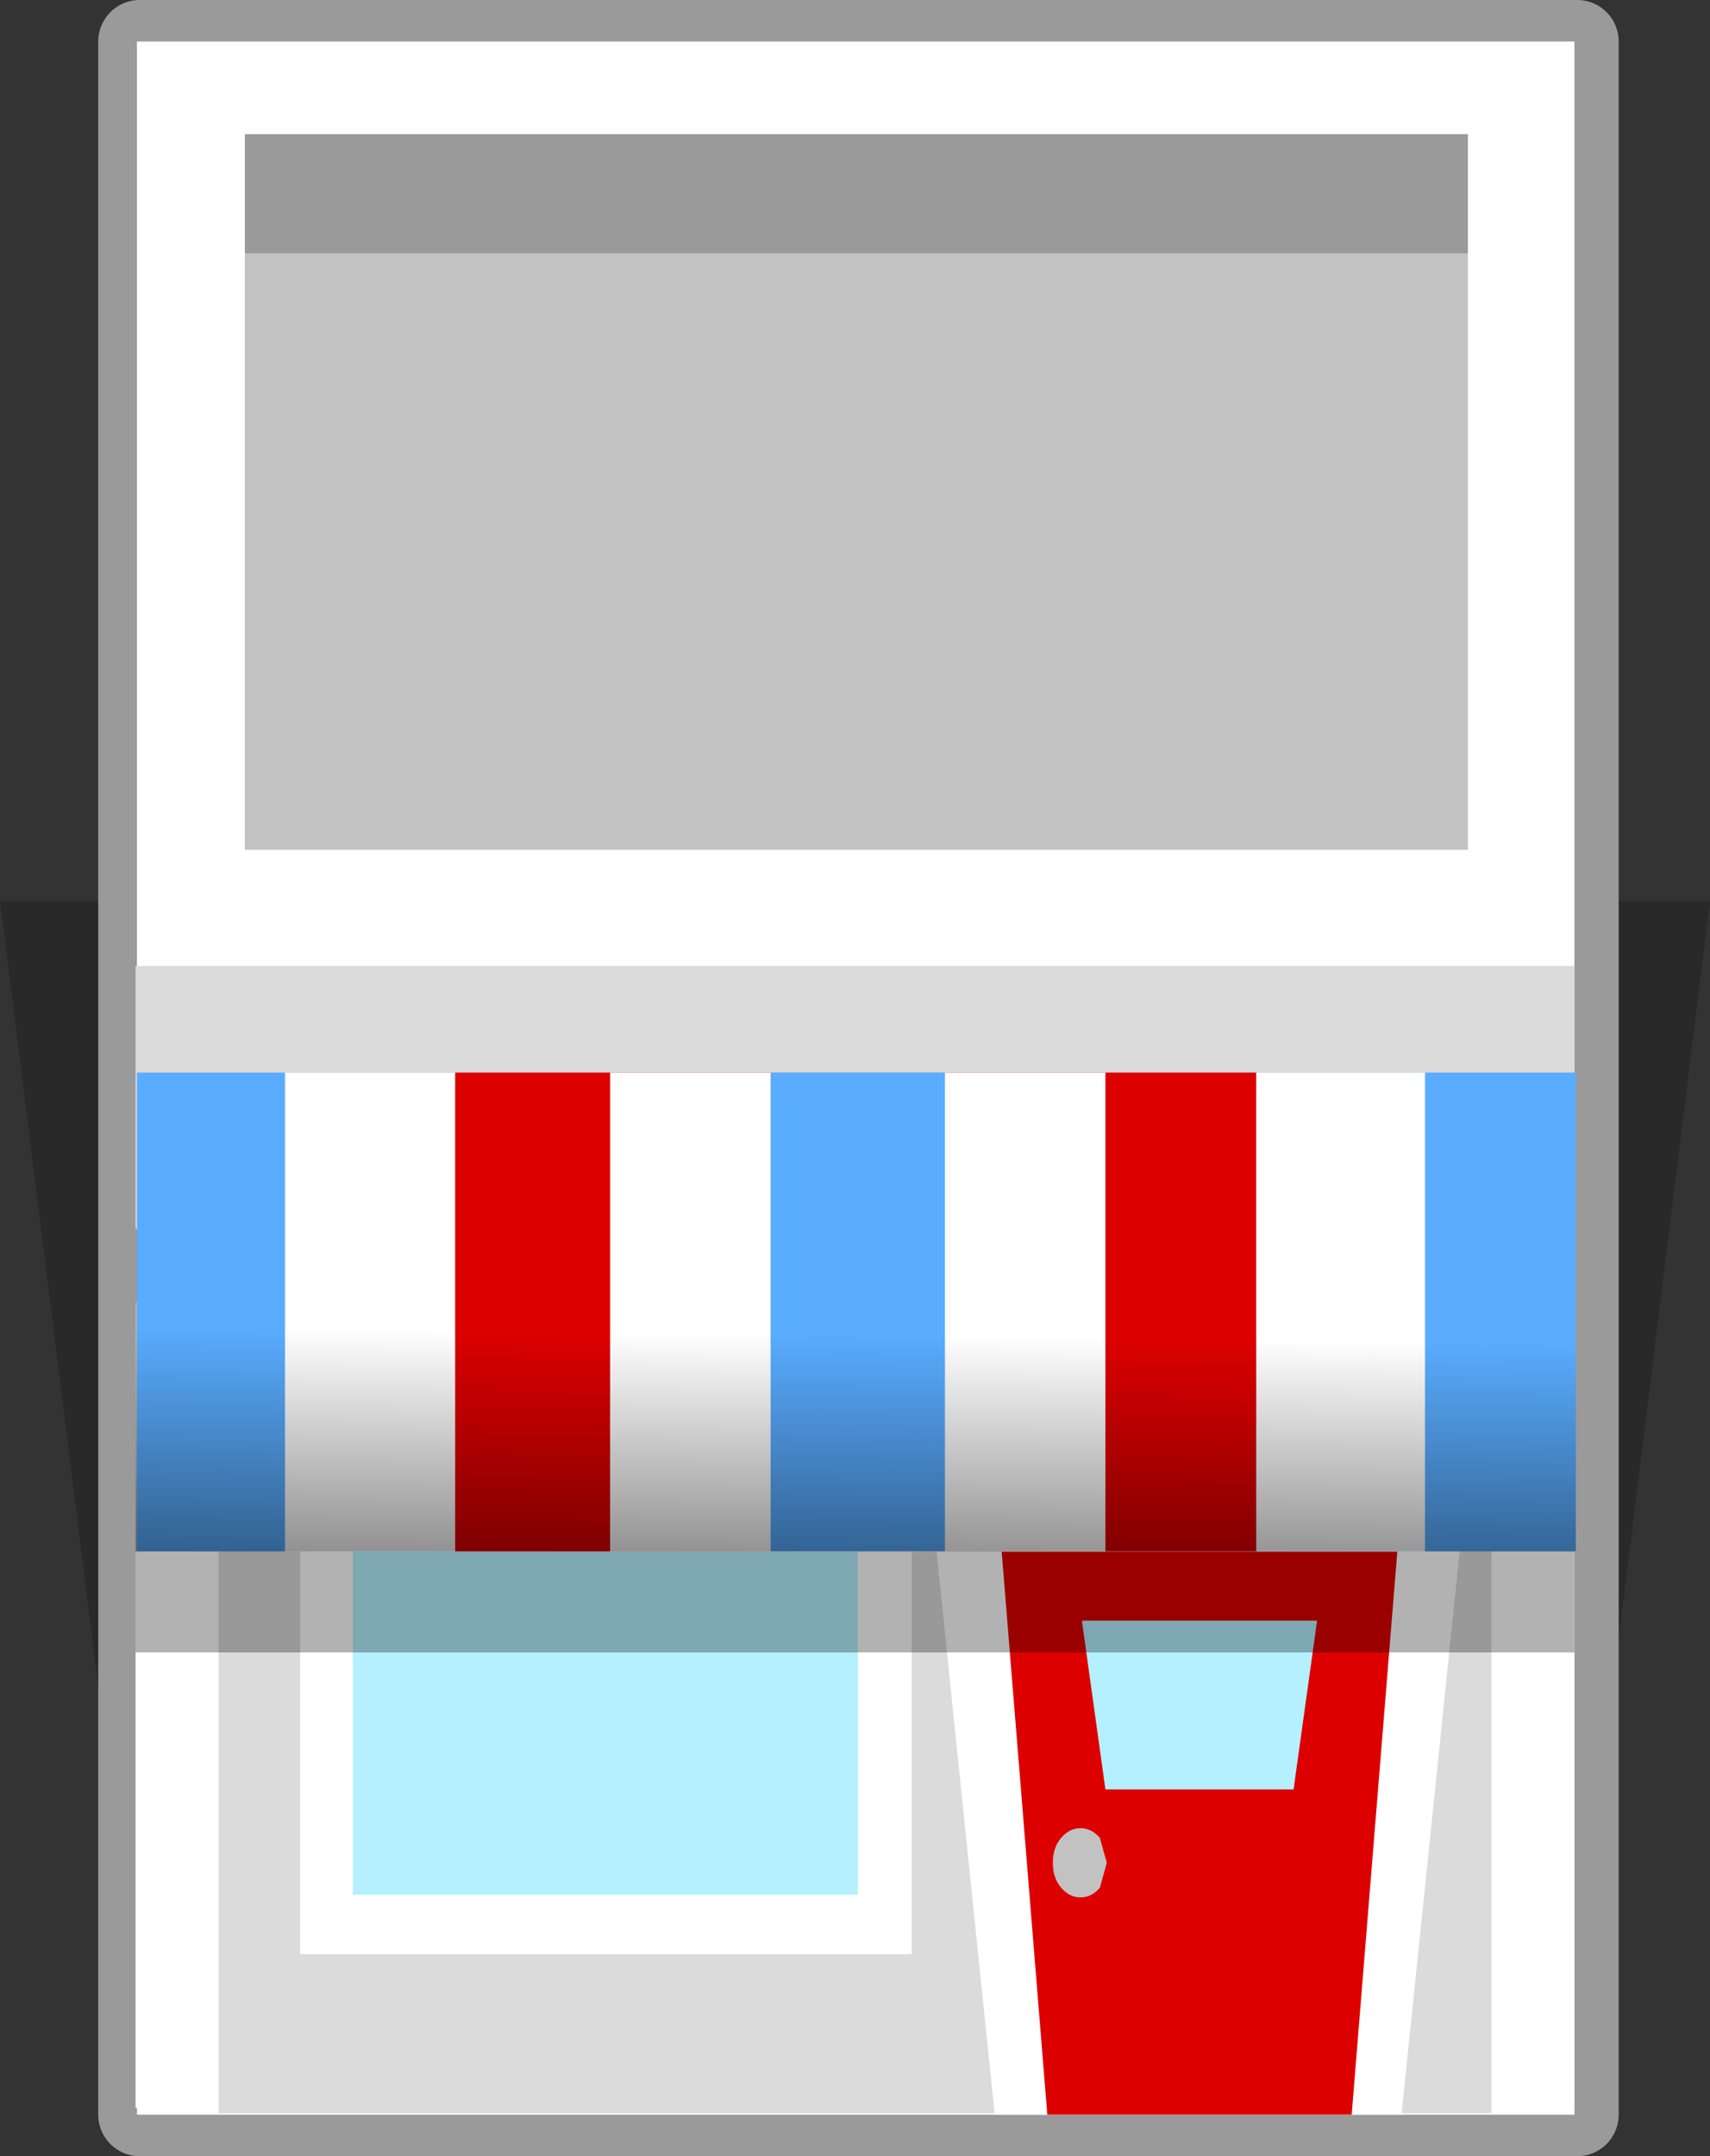 <?xml version="1.0" encoding="UTF-8" standalone="no"?>
<svg xmlns:xlink="http://www.w3.org/1999/xlink" height="77.9px" width="61.8px" xmlns="http://www.w3.org/2000/svg">
  <rect width="100%" height="100%" fill="#333333" stroke="none"/>
  <g transform="matrix(1.0, 0.0, 0.0, 1.0, 30.95, 41.3)">
    <path d="M-30.95 -8.75 L30.85 -8.75 25.95 30.85 -26.0 30.85 -30.95 -8.75" fill="#000000" fill-opacity="0.2" fill-rule="evenodd" stroke="none"/>
    <path d="M-25.9 -39.8 L26.05 -39.8 26.05 35.1 -25.9 35.1 -25.9 -39.8" fill="#9a9a9a" fill-rule="evenodd" stroke="none"/>
    <path d="M-25.9 -39.8 L26.05 -39.8 26.05 35.1 -25.9 35.1 -25.9 -39.8 Z" fill="none" stroke="#9a9a9a" stroke-linecap="round" stroke-linejoin="round" stroke-width="3.0"/>
    <path d="M-26.0 -39.8 L25.95 -39.8 25.95 35.1 -26.0 35.1 -26.0 -39.8" fill="#ffffff" fill-rule="evenodd" stroke="none"/>
    <path d="M25.95 5.75 L25.95 34.85 -26.05 34.85 -26.05 5.75 25.95 5.75" fill="#ffffff" fill-rule="evenodd" stroke="none"/>
    <path d="M-26.05 5.75 L-26.05 -6.4 25.95 -6.4 25.95 5.75 -26.05 5.75" fill="#dbdbdb" fill-rule="evenodd" stroke="none"/>
    <path d="M22.95 35.05 L-23.05 35.05 -23.05 -6.2 22.95 -6.2 22.95 35.05" fill="#dbdbdb" fill-rule="evenodd" stroke="none"/>
    <path d="M-18.6 13.55 L0.5 13.55 0.5 27.8 -18.6 27.8 -18.6 13.55" fill="#ffffff" fill-rule="evenodd" stroke="none"/>
    <path d="M-18.6 13.55 L-18.6 27.8 0.5 27.8 0.5 13.55 -18.6 13.55 Z" fill="none" stroke="#ffffff" stroke-linecap="round" stroke-linejoin="miter" stroke-miterlimit="3.0" stroke-width="3.0"/>
    <path d="M0.05 27.15 L-18.2 27.15 -18.2 13.8 0.05 13.8 0.05 27.15" fill="#b4f0ff" fill-rule="evenodd" stroke="none"/>
    <path d="M5.0 35.1 L2.65 12.35 22.05 12.35 19.7 35.1 5.0 35.1" fill="#ffffff" fill-rule="evenodd" stroke="none"/>
    <path d="M17.9 35.1 L6.9 35.1 5.25 14.75 19.55 14.75 17.9 35.1" fill="#dd0000" fill-rule="evenodd" stroke="none"/>
    <path d="M9.0 23.35 L8.15 17.25 16.65 17.25 15.8 23.35 9.0 23.35" fill="#b4f0ff" fill-rule="evenodd" stroke="none"/>
    <path d="M7.4 26.9 Q7.1 26.55 7.1 26.0 7.1 25.45 7.4 25.1 7.7 24.75 8.1 24.75 8.5 24.75 8.8 25.1 L9.05 26.0 8.8 26.9 Q8.5 27.25 8.1 27.25 7.7 27.25 7.4 26.9" fill="#c2c2c2" fill-rule="evenodd" stroke="none"/>
    <path d="M25.95 18.4 L-26.05 18.4 -26.05 3.1 25.95 3.1 25.95 18.4" fill="#000000" fill-opacity="0.302" fill-rule="evenodd" stroke="none"/>
    <path d="M26.0 14.75 L-26.0 14.75 -26.0 -2.55 26.0 -2.55 26.0 14.75" fill="#59acff" fill-rule="evenodd" stroke="none"/>
    <path d="M20.55 14.75 L-20.65 14.75 -20.65 -2.55 20.55 -2.55 20.55 14.75" fill="#ffffff" fill-rule="evenodd" stroke="none"/>
    <path d="M14.45 14.75 L-14.5 14.75 -14.5 -2.55 14.45 -2.55 14.45 14.75" fill="#dd0000" fill-rule="evenodd" stroke="none"/>
    <path d="M9.0 14.75 L-8.9 14.75 -8.9 -2.55 9.0 -2.55 9.0 14.75" fill="#ffffff" fill-rule="evenodd" stroke="none"/>
    <path d="M3.2 14.75 L-3.1 14.75 -3.1 -2.55 3.2 -2.55 3.2 14.75" fill="#59acff" fill-rule="evenodd" stroke="none"/>
    <path d="M26.0 14.75 L-26.05 14.75 -26.05 4.2 26.0 4.2 26.0 14.75" fill="url(#gradient0)" fill-rule="evenodd" stroke="none"/>
    <path d="M-22.1 -36.45 L22.1 -36.45 22.1 -10.6 -22.1 -10.6 -22.1 -36.45" fill="#c2c2c2" fill-rule="evenodd" stroke="none"/>
    <path d="M-22.1 -36.45 L22.1 -36.45 22.1 -32.15 -22.1 -32.15 -22.1 -36.45" fill="#9a9a9a" fill-rule="evenodd" stroke="none"/>
  </g>
  <defs>
    <linearGradient gradientTransform="matrix(1.0E-4, -0.008, 0.009, 1.0E-4, 1.65, 13.5)" gradientUnits="userSpaceOnUse" id="gradient0" spreadMethod="pad" x1="-819.2" x2="819.2">
      <stop offset="0.0" stop-color="#000000" stop-opacity="0.702"/>
      <stop offset="1.0" stop-color="#000000" stop-opacity="0.0"/>
    </linearGradient>
  </defs>
</svg>
